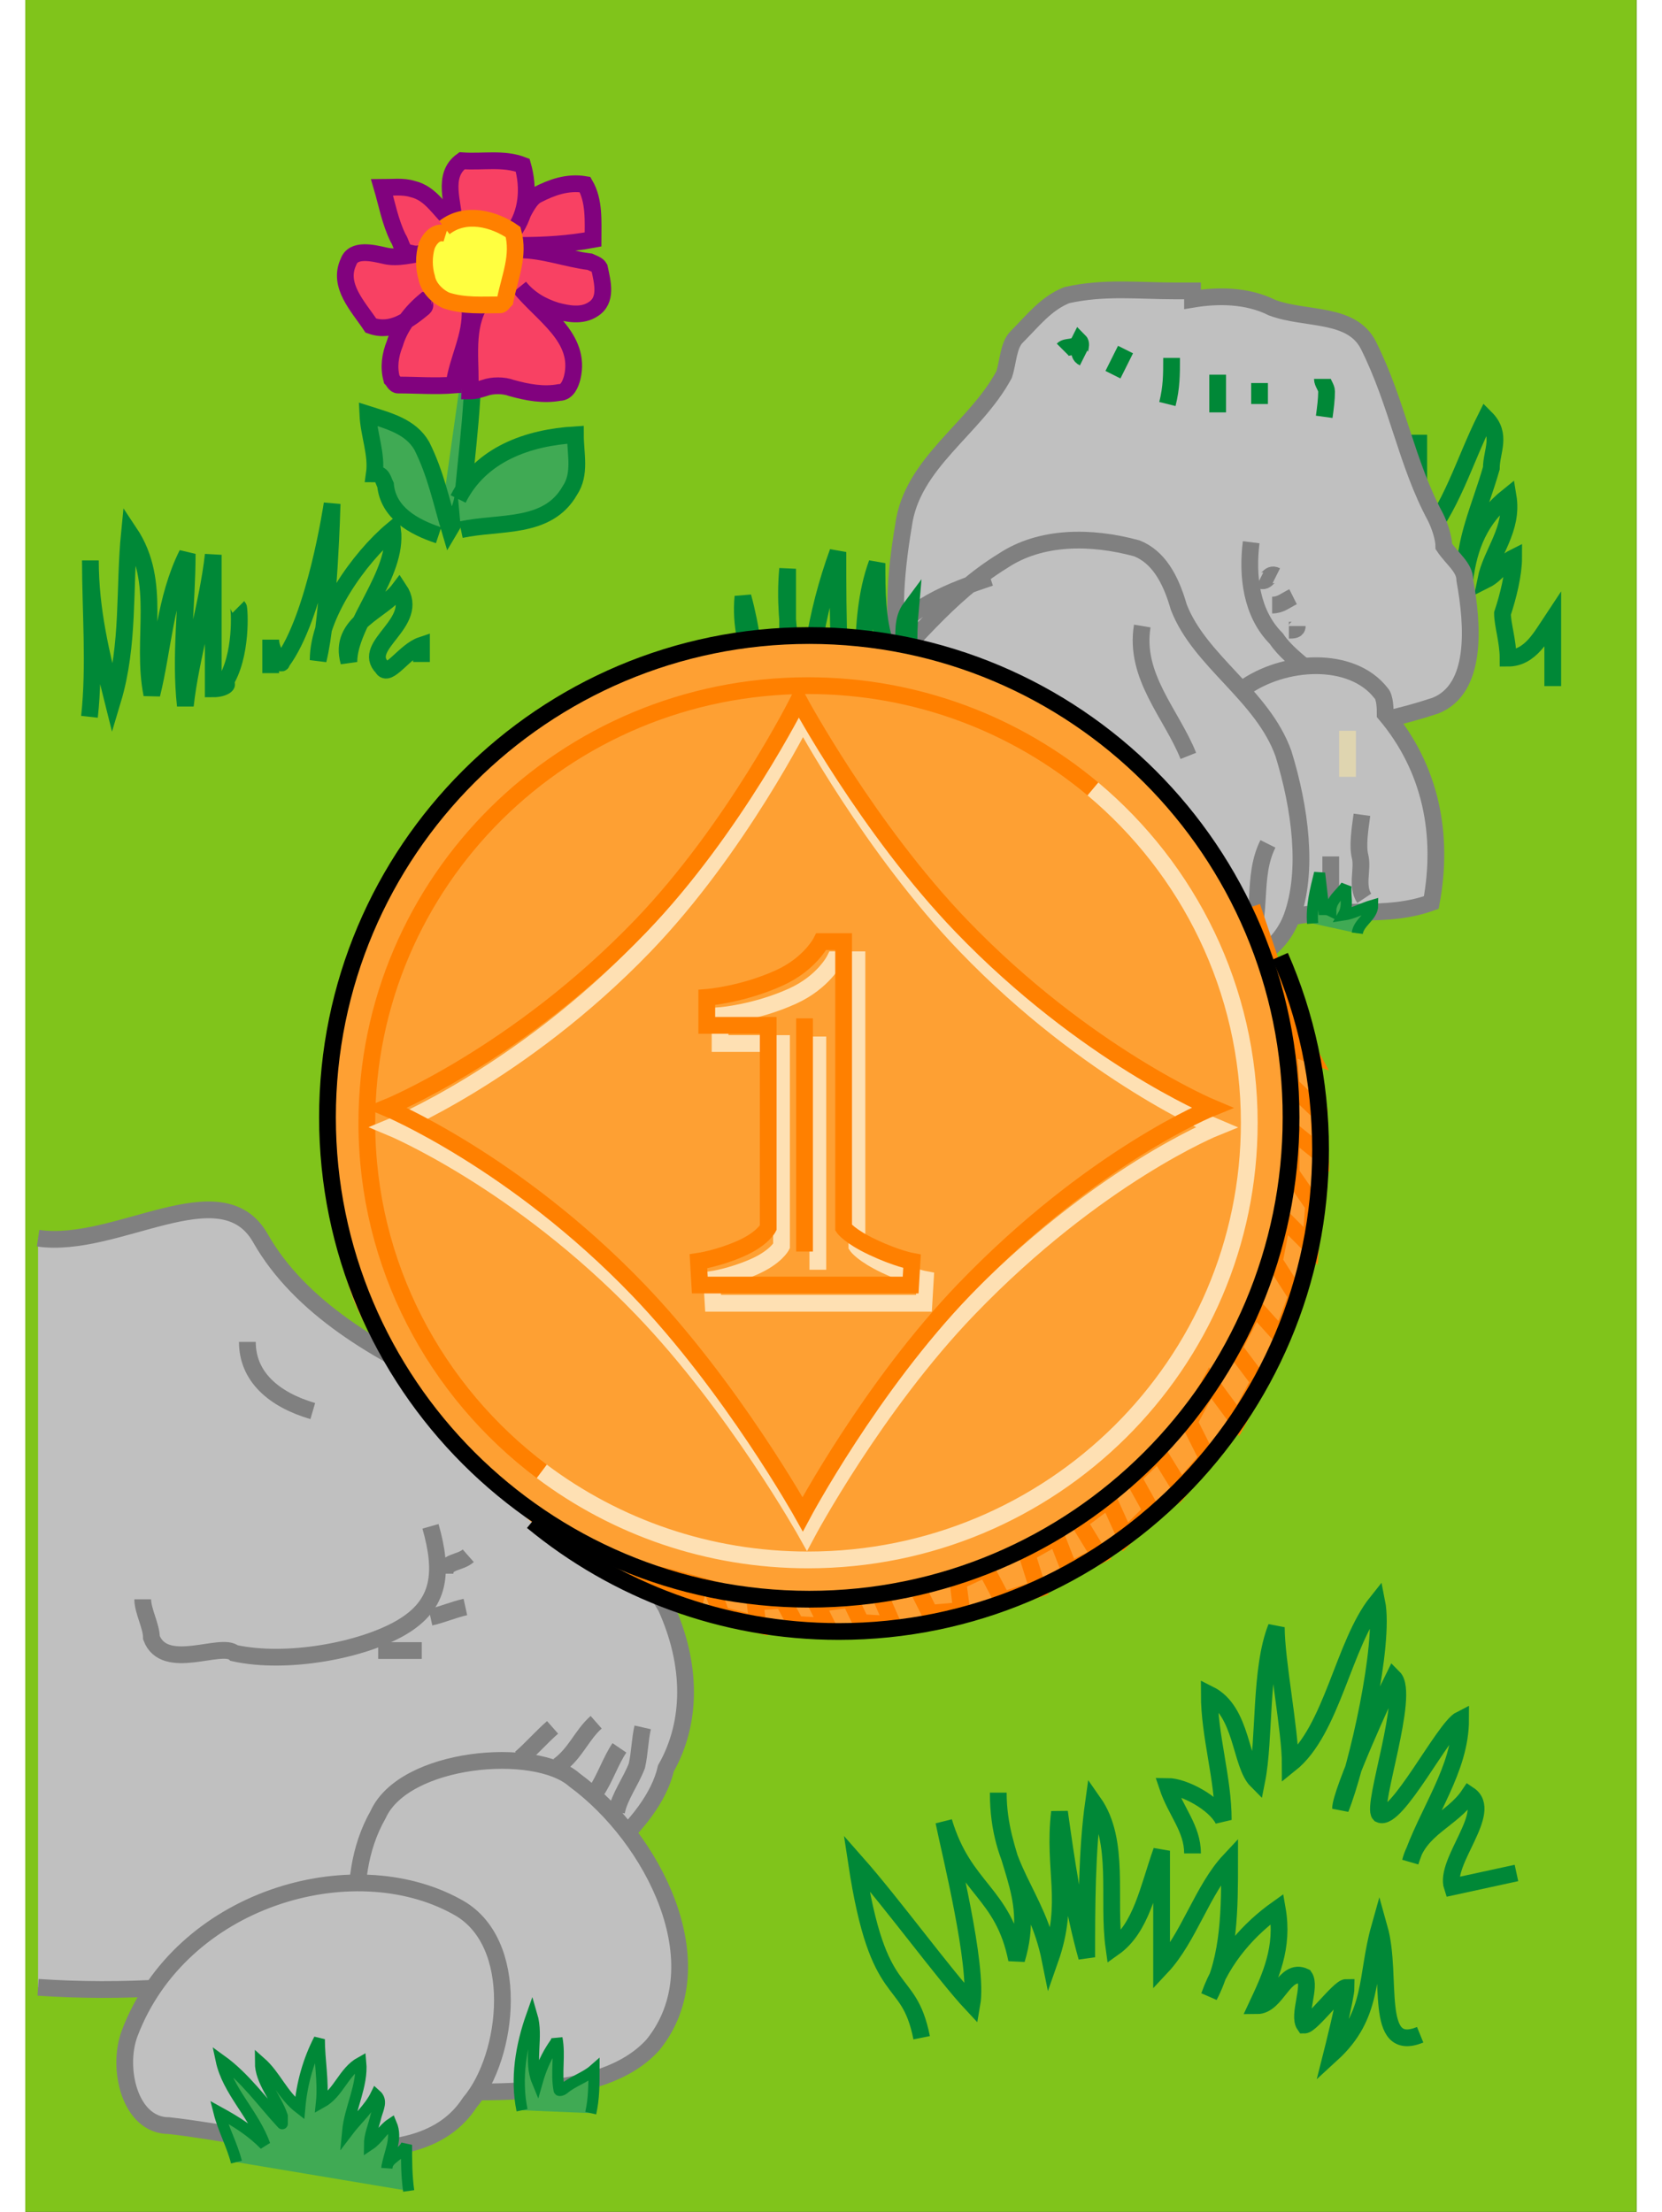 <svg xmlns="http://www.w3.org/2000/svg"
	xmlns:xlink="http://www.w3.org/1999/xlink"
	viewBox="26.9 0 577 792"
	width="605.313" height="805.486">
<rect x="26.9" y="0" width="577" height="792" fill="#333333" stroke="none"/>
<g>
<path fill="#80C41B" stroke="none" d="
M 603.868 792
L 603.868 0
L 26.868 0
L 26.868 792
L 603.868 792
z"/>
</g>
<g>
<path fill="#40AA54" stroke-width="6" stroke="#008837" d="M 174.868 191.667C 165.868 188.667 156.868 183.667 155.868 173.667C 154.868 171.667 154.868 169.667 151.868 169.667C 152.868 162.667 149.868 155.667 149.535 148.333C 156.868 150.667 164.868 152.667 168.868 159.667C 173.868 169.667 175.868 179.667 178.868 189.667C 181.868 184.667 183.868 179.667 183.868 174.667C 185.868 153.667 188.868 132.667 186.11 110.746C 186.868 107.667 187.868 103.667 187.868 99.667"/>
<path fill="#80C41B" stroke-width="6" stroke="#008837" d="M 523.868 171.667C 525.868 165.667 525.868 161.667 525.868 155.667C 525.868 169.667 525.868 181.667 525.868 195.667C 537.868 181.667 541.868 165.667 549.868 149.667C 555.868 155.667 551.868 161.667 551.868 167.667C 547.868 181.667 541.868 193.667 542.368 207.667C 543.868 195.667 547.868 185.667 557.868 177.667C 559.868 189.667 551.868 197.667 549.868 207.667C 553.868 205.667 555.868 201.667 559.868 199.667C 559.868 205.667 557.868 213.667 555.868 219.667C 555.868 223.667 557.868 229.667 557.868 235.667C 565.868 235.667 569.868 227.667 573.868 221.667C 573.868 229.667 573.868 237.667 573.868 245.667"/>
<path fill="#C0C0C0" stroke-width="6" stroke="#808080" d="M 438.868 104.167C 425.368 104.167 413.368 102.667 399.868 105.667C 392.368 108.667 387.868 114.667 381.868 120.667C 378.868 123.667 378.868 129.667 377.368 134.167C 366.868 153.667 344.368 165.667 341.368 188.167C 338.368 206.167 336.868 224.167 341.368 240.667C 345.868 255.667 366.868 257.167 380.368 258.667C 431.368 261.667 482.368 269.167 531.868 252.667C 546.868 246.667 545.368 224.167 542.368 207.667C 542.368 203.167 537.868 200.167 534.868 195.667C 534.868 192.667 533.368 188.167 531.868 185.167C 521.368 165.667 518.368 144.667 507.868 123.667C 501.868 111.667 485.368 114.667 473.368 110.167C 464.368 105.667 453.868 105.667 444.868 107.167C 444.868 105.667 444.868 104.167 444.868 104.167C 443.368 104.167 440.368 104.167 438.868 104.167z"/>
<path fill="#C0C0C0" stroke-width="6" stroke="#808080" d="M 465.868 194.167C 464.368 206.167 465.868 219.667 474.868 228.667C 480.868 237.667 492.868 242.167 495.868 252.667"/>
<path fill="#C0C0C0" stroke-width="6" stroke="#808080" d="M 468.868 207.667C 471.868 209.167 471.868 204.667 474.868 206.167"/>
<path fill="#C0C0C0" stroke-width="6" stroke="#808080" d="M 473.368 216.667C 476.368 216.667 477.868 215.167 480.868 213.667"/>
<path fill="#C0C0C0" stroke-width="6" stroke="#808080" d="M 479.368 225.667C 480.868 225.667 482.368 225.667 482.368 224.167"/>
<path fill="#C0C0C0" stroke-width="6" stroke="#808080" d="M 462.868 246.667C 477.476 236.043 501.868 234.667 512.368 248.167C 513.868 249.667 513.868 254.167 513.868 255.667C 530.368 275.167 534.868 299.167 530.368 323.167C 513.868 329.167 497.368 324.667 480.431 328.354C 477.868 327.667 473.368 326.167 470.368 324.667C 462.868 315.667 455.368 309.667 453.868 297.667C 452.368 279.667 446.368 258.667 462.868 246.667z"/>
<path fill="#C0C0C0" stroke-width="6" stroke="#808080" d="M 327.431 247.354C 343.931 230.854 357.431 212.854 376.931 200.854C 390.431 191.854 408.431 191.854 424.931 196.354C 432.431 199.354 436.931 206.854 439.931 217.354C 447.431 236.854 469.931 248.854 477.431 269.854C 483.431 289.354 486.431 311.854 480.431 328.354C 471.431 352.354 438.431 349.354 414.431 349.354C 390.431 322.354 367.931 296.854 345.431 266.854C 337.931 254.854 327.431 241.354 334.931 230.854C 342.431 217.354 358.931 211.354 372.431 206.854"/>
<path fill="#C0C0C0" stroke-width="6" stroke="#808080" d="M 446.368 338.167C 458.368 335.167 458.368 324.667 456.868 315.667C 456.868 315.667 455.368 315.667 456.868 315.667C 455.368 315.667 456.868 315.667 456.868 315.667"/>
<path fill="#C0C0C0" stroke-width="6" stroke="#808080" d="M 471.868 302.167C 465.868 314.167 470.368 327.667 464.368 339.667"/>
<path fill="#C0C0C0" stroke-width="6" stroke="#808080" d="M 494.368 306.667C 494.368 312.667 494.368 320.167 494.368 326.167"/>
<path fill="#C0C0C0" stroke-width="6" stroke="#008837" d="M 491.368 135.667C 491.368 137.167 492.868 138.667 492.868 140.167C 492.868 142.916 492.465 146.069 492.028 149.256"/>
<path fill="#C0C0C0" stroke-width="6" stroke="#808080" d="M 505.528 291.756C 504.773 297.261 503.918 302.866 504.868 306.667C 506.018 311.268 503.368 317.167 506.368 321.667"/>
<path fill="#C0C0C0" stroke-width="6" stroke="#808080" d="M 426.868 224.167C 423.868 242.167 437.368 255.667 443.368 270.667"/>
<path fill="#C0C0C0" stroke-width="6" stroke="#DFD5B0" d="M 500.368 261.667C 500.368 267.667 500.368 272.167 500.368 278.167"/>
<path fill="#C0C0C0" stroke-width="6" stroke="#008837" d="M 398.368 125.167C 399.868 123.667 402.868 125.167 404.368 122.167C 405.868 123.667 402.868 126.667 405.868 128.167"/>
<path fill="#C0C0C0" stroke-width="6" stroke="#008837" d="M 420.868 125.167C 419.368 128.167 417.868 131.167 416.368 134.167"/>
<path fill="#C0C0C0" stroke-width="6" stroke="#008837" d="M 437.368 128.167C 437.368 134.167 437.368 138.667 435.868 144.667"/>
<path fill="#C0C0C0" stroke-width="6" stroke="#008837" d="M 453.868 134.167C 453.868 138.667 453.868 143.167 453.868 147.667"/>
<path fill="#C0C0C0" stroke-width="6" stroke="#008837" d="M 468.868 137.167C 468.868 140.167 468.868 141.667 468.868 144.667"/>
<path fill="#C0C0C0" stroke-width="6" stroke="#808080" d="M 31.445 443.367C 59.551 447.494 97.025 418.606 111.077 443.367C 125.13 468.128 153.236 484.636 181.341 497.017C 190.71 505.27 195.394 513.524 200.078 525.905C 214.131 546.539 242.236 550.666 256.289 575.427C 265.658 596.062 265.658 616.696 256.289 633.204C 251.605 653.838 223.499 674.472 204.762 682.726C 148.551 703.36 92.34 715.741 31.445 711.614"/>
<path fill="#C0C0C0" stroke-width="6" stroke="#808080" d="M 148.551 732.249C 148.551 703.36 139.183 674.472 153.236 649.711C 162.604 629.077 209.447 624.95 223.499 637.33C 251.605 657.965 275.026 703.36 251.605 732.249C 232.868 752.883 190.71 748.756 157.92 748.756C 157.92 740.502 148.551 740.502 148.551 732.249z"/>
<path fill="#C0C0C0" stroke-width="6" stroke="#808080" d="M 64.235 728.122C 82.557 679.695 143.867 662.092 181.341 682.726C 204.762 695.107 200.078 736.375 186.025 752.883C 167.288 781.771 115.762 765.264 78.288 761.137C 64.235 761.137 59.551 740.502 64.235 728.122z"/>
<path fill="#C0C0C0" stroke-width="6" stroke="#808080" d="M 106.393 480.509C 106.393 492.89 115.762 501.143 129.814 505.27"/>
<path fill="#40AA54" stroke-width="4" stroke="#008837" d="M 102.49 774.205C 100.928 768.015 97.805 762.512 96.244 756.322C 102.49 759.761 107.955 763.2 112.639 768.015C 108.735 757.01 99.367 748.756 97.025 737.751C 105.612 743.941 111.858 752.883 118.884 760.449C 118.884 761.137 118.884 758.385 118.884 757.698C 116.542 750.82 111.077 745.317 111.077 738.439C 116.542 743.254 118.884 750.132 125.13 754.946C 125.911 746.005 128.253 737.751 132.156 730.185C 132.156 737.751 133.718 745.317 132.937 752.883C 139.183 749.444 140.744 741.878 146.99 738.439C 147.771 746.693 143.086 754.946 142.306 763.2C 145.429 759.073 150.113 754.946 152.455 750.132C 154.797 752.195 153.236 754.946 152.455 757.698C 151.674 761.137 150.113 764.576 150.113 768.015C 153.236 765.951 154.797 762.512 157.92 760.449C 160.262 765.951 157.139 770.766 156.358 776.269C 156.358 772.83 161.823 771.454 163.385 768.015C 163.385 773.517 163.385 779.02 164.166 784.522"/>
<path fill="#40AA54" stroke-width="4" stroke="#008837" d="M 204.762 755.634C 202.42 744.285 204.372 732.592 208.276 721.587C 210.618 729.497 207.104 737.751 210.227 745.317C 211.398 741.19 212.96 737.407 215.302 733.624C 216.083 732.249 217.254 731.217 217.254 729.841C 218.425 736.032 216.863 742.222 218.034 748.412C 218.034 748.756 219.205 748.412 219.596 748.068C 222.719 745.317 227.403 743.941 230.526 741.19C 230.526 746.349 230.526 751.507 229.355 756.666"/>
<path fill="#40AA54" stroke-width="4" stroke="#008837" d="M 487.868 330.667C 487.368 324.667 488.868 318.667 490.368 312.667C 490.868 317.167 491.368 321.167 491.868 325.667C 492.868 325.667 493.368 325.667 494.368 326.167C 494.368 322.167 497.868 320.167 499.868 317.167C 499.368 320.667 500.868 324.167 498.868 327.667C 502.368 327.167 505.868 325.167 509.368 324.167C 509.368 328.167 504.368 330.167 503.868 334.167"/>
<path fill="none" stroke-width="6" stroke="#808080" d="M 68.919 572.676C 68.919 576.803 72.042 582.305 72.042 586.432C 76.726 598.813 97.025 587.808 101.709 591.935C 120.446 596.062 147.51 591.018 161.563 582.764C 175.616 574.51 176.657 563.047 171.973 546.539"/>
<path fill="none" stroke-width="6" stroke="#808080" d="M 177.177 563.505C 177.177 558.92 182.382 559.837 185.505 557.086"/>
<path fill="none" stroke-width="6" stroke="#808080" d="M 171.973 579.096C 176.136 578.178 180.3 576.344 184.464 575.427"/>
<path fill="none" stroke-width="6" stroke="#808080" d="M 153.236 591.018C 158.44 591.018 163.645 591.018 168.85 591.018"/>
<path fill="none" stroke-width="6" stroke="#808080" d="M 204.242 629.535C 208.406 625.867 211.528 622.199 215.692 618.53"/>
<path fill="none" stroke-width="6" stroke="#808080" d="M 217.774 632.286C 224.02 627.701 226.102 621.281 231.306 616.696"/>
<path fill="none" stroke-width="6" stroke="#808080" d="M 231.306 641.457C 234.429 636.872 236.511 630.452 239.634 625.867"/>
<path fill="none" stroke-width="6" stroke="#808080" d="M 238.593 648.794C 239.634 643.292 243.798 637.789 245.88 632.286C 246.921 627.701 246.921 623.116 247.962 618.53"/>
<path fill="#80C41B" stroke-width="6" stroke="#008837" d="M 444.868 663.667C 444.868 654.667 438.868 648.667 435.868 639.667C 441.868 639.667 452.868 645.667 455.868 651.667C 455.868 636.667 450.868 621.667 450.868 606.667C 462.868 612.667 461.868 631.667 467.868 637.667C 470.868 622.667 468.868 597.667 474.868 582.667C 474.868 594.667 479.868 619.667 479.868 631.667C 494.868 619.667 498.868 588.667 510.868 573.667C 513.868 588.667 503.868 632.667 497.868 647.667C 497.868 641.667 513.868 606.667 516.868 600.667C 522.868 606.667 508.868 646.667 511.868 649.667C 517.868 652.667 534.868 618.667 540.868 615.667C 540.868 633.667 528.868 648.667 522.868 666.667C 525.868 654.667 537.868 651.667 543.868 642.667C 552.868 648.667 534.868 666.667 537.868 675.667L 560.868 670.667"/>
<path fill="#80C41B" stroke-width="6" stroke="#008837" d="M 347.868 729.667C 342.994 705.391 332.389 718.867 324.546 667.049C 337.618 681.854 356.12 707.263 365.868 717.667C 368.253 704.09 357.83 662.416 355.801 652.307C 363.112 676.583 376.994 677.391 381.868 701.667C 389.179 677.391 375.297 666.179 375.297 641.903C 375.297 669.647 388.994 677.391 393.868 701.667C 401.179 680.859 394.793 669.647 397.23 648.839C 399.667 666.179 402.104 683.519 406.978 700.859C 406.978 683.519 406.978 662.711 409.415 645.371C 419.163 659.243 414.289 680.051 416.726 697.391C 426.474 690.455 428.911 676.583 433.785 662.711C 433.785 676.583 433.785 690.455 433.785 704.327C 443.533 693.923 448.407 676.583 458.155 666.179C 458.155 683.519 458.155 700.859 450.844 714.731C 455.718 700.859 465.466 690.455 475.214 683.519C 477.651 697.391 472.777 707.795 467.903 718.199C 475.214 718.199 477.651 704.327 484.962 707.795C 487.399 711.263 482.525 721.667 484.962 725.135C 487.399 725.135 497.431 711.667 499.868 711.667C 499.868 715.135 494.711 735.539 494.711 735.539C 509.868 721.667 506.896 707.795 511.77 690.455C 516.644 707.795 509.333 735.539 526.392 728.603"/>
<path fill="#80C41B" stroke-width="6" stroke="#008837" d="M 281.868 293.667C 281.868 277.667 271.868 265.667 271.868 249.667C 275.868 261.667 281.868 271.667 289.868 281.667C 289.868 259.667 289.868 235.667 283.868 213.667C 281.868 233.667 293.868 251.667 299.868 269.667C 299.868 247.667 299.868 225.667 299.868 203.667C 297.868 225.667 303.868 245.667 307.868 265.667C 305.868 243.667 309.868 219.667 317.868 197.667C 317.868 221.667 317.868 243.667 321.868 267.667C 329.868 245.667 323.868 223.667 331.868 201.667C 331.868 211.667 331.868 221.667 334.931 230.854C 337.868 241.667 335.868 253.667 335.868 265.667C 335.868 257.667 333.868 247.667 337.868 245.667C 345.868 239.667 337.868 225.667 343.868 217.667C 341.868 239.667 345.868 261.667 345.868 283.667C 347.868 273.667 351.868 263.667 355.868 255.667C 353.868 259.667 357.868 265.667 357.868 269.667"/>
<path fill="#80C41B" stroke-width="6" stroke="#008837" d="M 114.743 241.042C 114.743 237.042 114.743 233.042 114.743 229.042C 114.743 233.042 118.743 239.042 118.743 237.042C 130.743 221.042 136.743 180.375 136.743 180.375C 136.743 180.375 135.743 220.375 131.743 236.375C 131.743 220.375 146.41 199.708 158.41 189.708C 160.41 205.708 142.743 223.042 142.743 237.042C 138.743 223.042 154.743 219.042 160.743 211.042C 168.743 223.042 146.743 231.042 154.743 239.042C 156.743 243.042 162.743 233.042 168.743 231.042C 168.743 233.042 168.743 235.042 168.743 237.042"/>
<path fill="#80C41B" stroke-width="6" stroke="#008837" d="M 49.847 256.667C 51.847 238.667 50.181 218.667 50.181 200.667C 50.181 218.667 54.181 234.667 58.181 250.667C 64.181 230.667 62.181 210.667 64.181 190.667C 76.181 208.667 68.181 228.667 72.181 248.667C 76.181 232.667 76.847 214.333 84.847 198.333C 84.847 216.333 82.181 234.667 84.181 252.667C 86.181 234.667 92.181 216.667 94.181 198.667C 94.181 214.667 94.181 230.667 94.181 246.667C 98.181 246.667 100.181 244.667 98.181 244.667C 104.669 234.933 103.581 217.733 103.181 217.333"/>
<path fill="#F84163" stroke-width="6" stroke="#81027E" d="M 167.799 91.601C 166.655 91.069 164.938 90.537 163.794 90.537C 161.505 89.474 161.505 86.814 160.36 85.219C 157.499 79.369 156.355 72.987 154.638 67.137C 158.072 67.137 162.077 66.605 165.51 67.669C 172.377 69.264 175.238 75.646 180.388 79.901C 180.388 80.433 180.388 80.964 180.388 81.496C 180.388 80.964 180.388 80.433 180.388 79.901C 186.11 80.964 191.832 81.496 197.554 82.56C 203.952 83.749 204.993 72.455 210.143 69.796C 215.293 67.137 221.015 65.01 227.31 66.073C 230.743 71.923 230.171 79.369 230.171 85.751C 221.587 87.346 213.004 87.878 204.421 87.878"/>
<path fill="#F84163" stroke-width="6" stroke="#81027E" d="M 203.849 89.474C 212.432 89.474 220.443 92.664 229.026 93.728C 230.171 94.26 231.887 94.792 232.459 95.855C 233.604 101.173 235.321 107.555 230.171 110.746C 226.165 113.405 221.015 112.342 217.01 111.278C 211.86 109.683 207.282 107.023 203.849 102.769C 211.952 112.81 226.165 120.851 222.732 135.21C 222.16 137.337 221.015 140.528 218.154 140.528C 212.432 141.592 206.71 140.528 200.988 138.933C 198.127 137.869 194.121 137.869 191.26 138.933C 189.543 139.465 187.827 139.996 186.11 139.996C 186.682 130.424 184.393 119.255 188.971 110.214"/>
<path fill="#F84163" stroke-width="6" stroke="#81027E" d="M 170.088 90.537C 165.51 91.069 160.36 92.664 155.783 91.601C 151.205 90.537 144.338 88.942 142.622 93.728C 138.616 102.237 146.055 109.683 150.633 116.596C 158.072 119.255 164.366 114.469 169.516 110.214C 171.233 108.619 167.227 107.555 172.377 107.555C 171.805 107.555 170.66 107.555 170.088 107.555C 164.938 111.81 160.933 117.128 159.216 122.978C 157.499 127.233 156.927 131.487 158.072 135.742C 158.644 136.274 159.216 137.869 160.36 137.869C 167.227 137.869 173.521 138.401 180.388 137.869C 181.532 128.828 186.682 120.319 186.11 110.746"/>
<path fill="#F84163" stroke-width="6" stroke="#81027E" d="M 180.388 79.901C 180.388 72.987 175.81 62.883 183.249 57.564C 190.688 58.096 198.127 56.501 204.993 59.16C 207.282 67.137 206.71 76.178 201.56 83.092"/>
<path fill="#FFFF40" stroke-width="6" stroke="#FF8000" d="M 177.527 83.624C 174.094 82.56 171.805 85.219 170.66 87.878C 169.516 91.601 169.516 95.855 170.66 99.578C 171.233 102.769 174.094 105.96 177.527 107.555C 183.821 109.683 190.688 109.151 196.982 109.151C 197.554 109.151 198.127 108.087 198.699 107.555C 200.415 99.046 203.849 91.601 201.56 83.092C 194.693 78.305 184.393 75.646 176.955 81.496"/>
<path fill="#40AA54" stroke-width="6" stroke="#008837" d="M 181.868 178.667C 189.868 162.667 206.868 156.667 223.868 155.667C 223.868 162.667 225.868 169.667 221.868 175.667C 213.868 189.667 196.868 186.667 182.868 189.667"/>
</g>
<g>
<path fill="#FEA033" stroke="none" d="M 188.181 276.667C 188.181 276.667 217.181 238.667 267.181 231.667C 317.181 224.667 370.181 227.667 418.181 267.667C 466.181 307.667 489.181 366.667 492.181 401.667C 495.181 436.667 478.181 487.667 455.181 516.667C 432.181 545.667 403.181 567.667 362.181 576.667C 321.181 585.667 272.181 586.667 236.181 565.667C 200.181 544.667 150.181 489.667 142.181 458.667C 134.181 427.667 132.181 355.667 149.181 328.667C 166.181 301.667 188.181 276.667 188.181 276.667z"/>
<path fill="none" stroke-width="6" stroke="#FEE0B3" d="M 409.171 282.487C 443.431 311.2 465.184 354.104 465.184 402.042C 465.184 488.489 394.442 558.571 307.181 558.571C 271.35 558.571 238.305 546.755 211.799 526.842"/>
<path fill="none" stroke-width="6" stroke="#FF8000" d="M 211.799 526.842C 173.751 498.259 149.177 452.993 149.177 402.042C 149.177 315.594 219.919 245.513 307.181 245.513C 346.053 245.513 381.648 259.42 409.171 282.487"/>
<path fill="none" stroke-width="6" stroke="#FF8000" d="M 466.181 324.667L 479.181 363.167L 487.181 377.667L 479.181 374.667L 480.181 388.667L 490.181 398.167L 490.681 413.167L 480.181 404.667L 480.181 420.167L 488.181 431.667L 487.181 446.167L 477.181 436.167L 474.181 451.667L 482.181 464.167L 476.681 478.667L 467.181 468.167L 459.681 482.667L 468.681 494.667L 461.181 508.667L 451.181 495.167L 443.681 509.167L 450.181 522.167L 440.681 533.167L 432.681 520.167L 423.514 529L 430.181 541L 420.847 550.333L 414.847 537L 404.181 545L 411.514 557L 400.847 562.333L 396.181 550.333L 385.514 556.333L 389.514 569L 376.847 573L 370.847 561.667L 360.847 566.333L 362.181 576.667L 350.847 577.667L 346.181 568.333L 332.847 571L 337.514 581.667L 326.181 581L 322.181 572.667L 310.181 574.333L 314.181 582.333L 302.847 581.667L 298.181 573L 288.181 573.667L 289.181 581.667L 276.181 578.333L 272.847 569C 272.847 569 245.514 561 245.514 563C 245.514 565 270.181 571.667 270.181 571.667"/>
<path fill="none" stroke-width="6" stroke="#FEE0B3" d="M 306.746 549.184C 306.746 549.184 331.057 503.556 364.668 468.65C 410.773 420.768 453.318 403.65 453.318 403.65C 453.318 403.65 407.961 384.65 363.668 338.65C 330.057 303.743 305.289 257.65 305.289 257.65C 305.289 257.65 282.279 303.743 248.668 338.65C 204.376 384.65 157.668 403.65 157.668 403.65C 157.668 403.65 203.376 422.65 247.668 468.65C 281.279 503.556 306.746 549.184 306.746 549.184z"/>
<g>
<path fill="none" stroke-width="6" stroke="#FEE0B3" d="M 335.181 453.167C 343.681 457.167 349.181 458.167 349.181 458.167L 348.681 466.667L 273.181 466.667L 272.681 458.167C 272.681 458.167 279.681 457.167 287.681 453.667C 295.681 450.167 297.681 446.167 297.681 446.167L 297.681 373.667L 275.681 373.667L 275.681 363.667C 275.681 363.667 288.41 362.699 301.681 356.667C 312.681 351.667 316.681 343.667 316.681 343.667L 324.681 343.667L 324.681 446.167C 324.681 446.167 326.681 449.167 335.181 453.167z"/>
<path fill="none" stroke-width="6" stroke="#FEE0B3" d="M 310.681 371.167L 310.681 454.667"/>
</g>
<g>
<path fill="none" stroke-width="6" stroke="#FF8000" d="M 330.418 446.65C 338.918 450.65 344.418 451.65 344.418 451.65L 343.918 460.15L 268.418 460.15L 267.918 451.65C 267.918 451.65 274.918 450.65 282.918 447.15C 290.918 443.65 292.918 439.65 292.918 439.65L 292.918 367.15L 270.918 367.15L 270.918 357.15C 270.918 357.15 283.648 356.182 296.918 350.15C 307.918 345.15 311.918 337.15 311.918 337.15L 319.918 337.15L 319.918 439.65C 319.918 439.65 321.918 442.65 330.418 446.65z"/>
<path fill="none" stroke-width="6" stroke="#FF8000" d="M 305.918 364.65L 305.918 448.15"/>
</g>
</g>
<g>
<path fill="none" stroke-width="6" stroke="#000000" d="M 208.433 544.802C 238.258 569.415 276.493 584.201 318.181 584.201C 413.467 584.201 490.715 506.953 490.715 411.667C 490.715 387.037 485.554 363.613 476.254 342.416"/>
<path fill="none" stroke-width="6" stroke="#000000" d="M 307.618 572.638C 402.905 572.638 480.152 495.391 480.152 400.104C 480.152 304.818 402.905 227.57 307.618 227.57C 212.332 227.57 135.084 304.818 135.084 400.104C 135.084 495.391 212.332 572.638 307.618 572.638z"/>
<path fill="none" stroke-width="6" stroke="#FF8000" d="M 305.258 542.201C 305.258 542.201 329.57 496.573 363.181 461.667C 409.286 413.785 451.831 396.667 451.831 396.667C 451.831 396.667 406.473 377.667 362.181 331.667C 328.57 296.76 303.801 250.667 303.801 250.667C 303.801 250.667 280.791 296.76 247.181 331.667C 202.888 377.667 156.18 396.667 156.18 396.667C 156.18 396.667 201.888 415.667 246.181 461.667C 279.791 496.573 305.258 542.201 305.258 542.201z"/>
</g>
</svg>